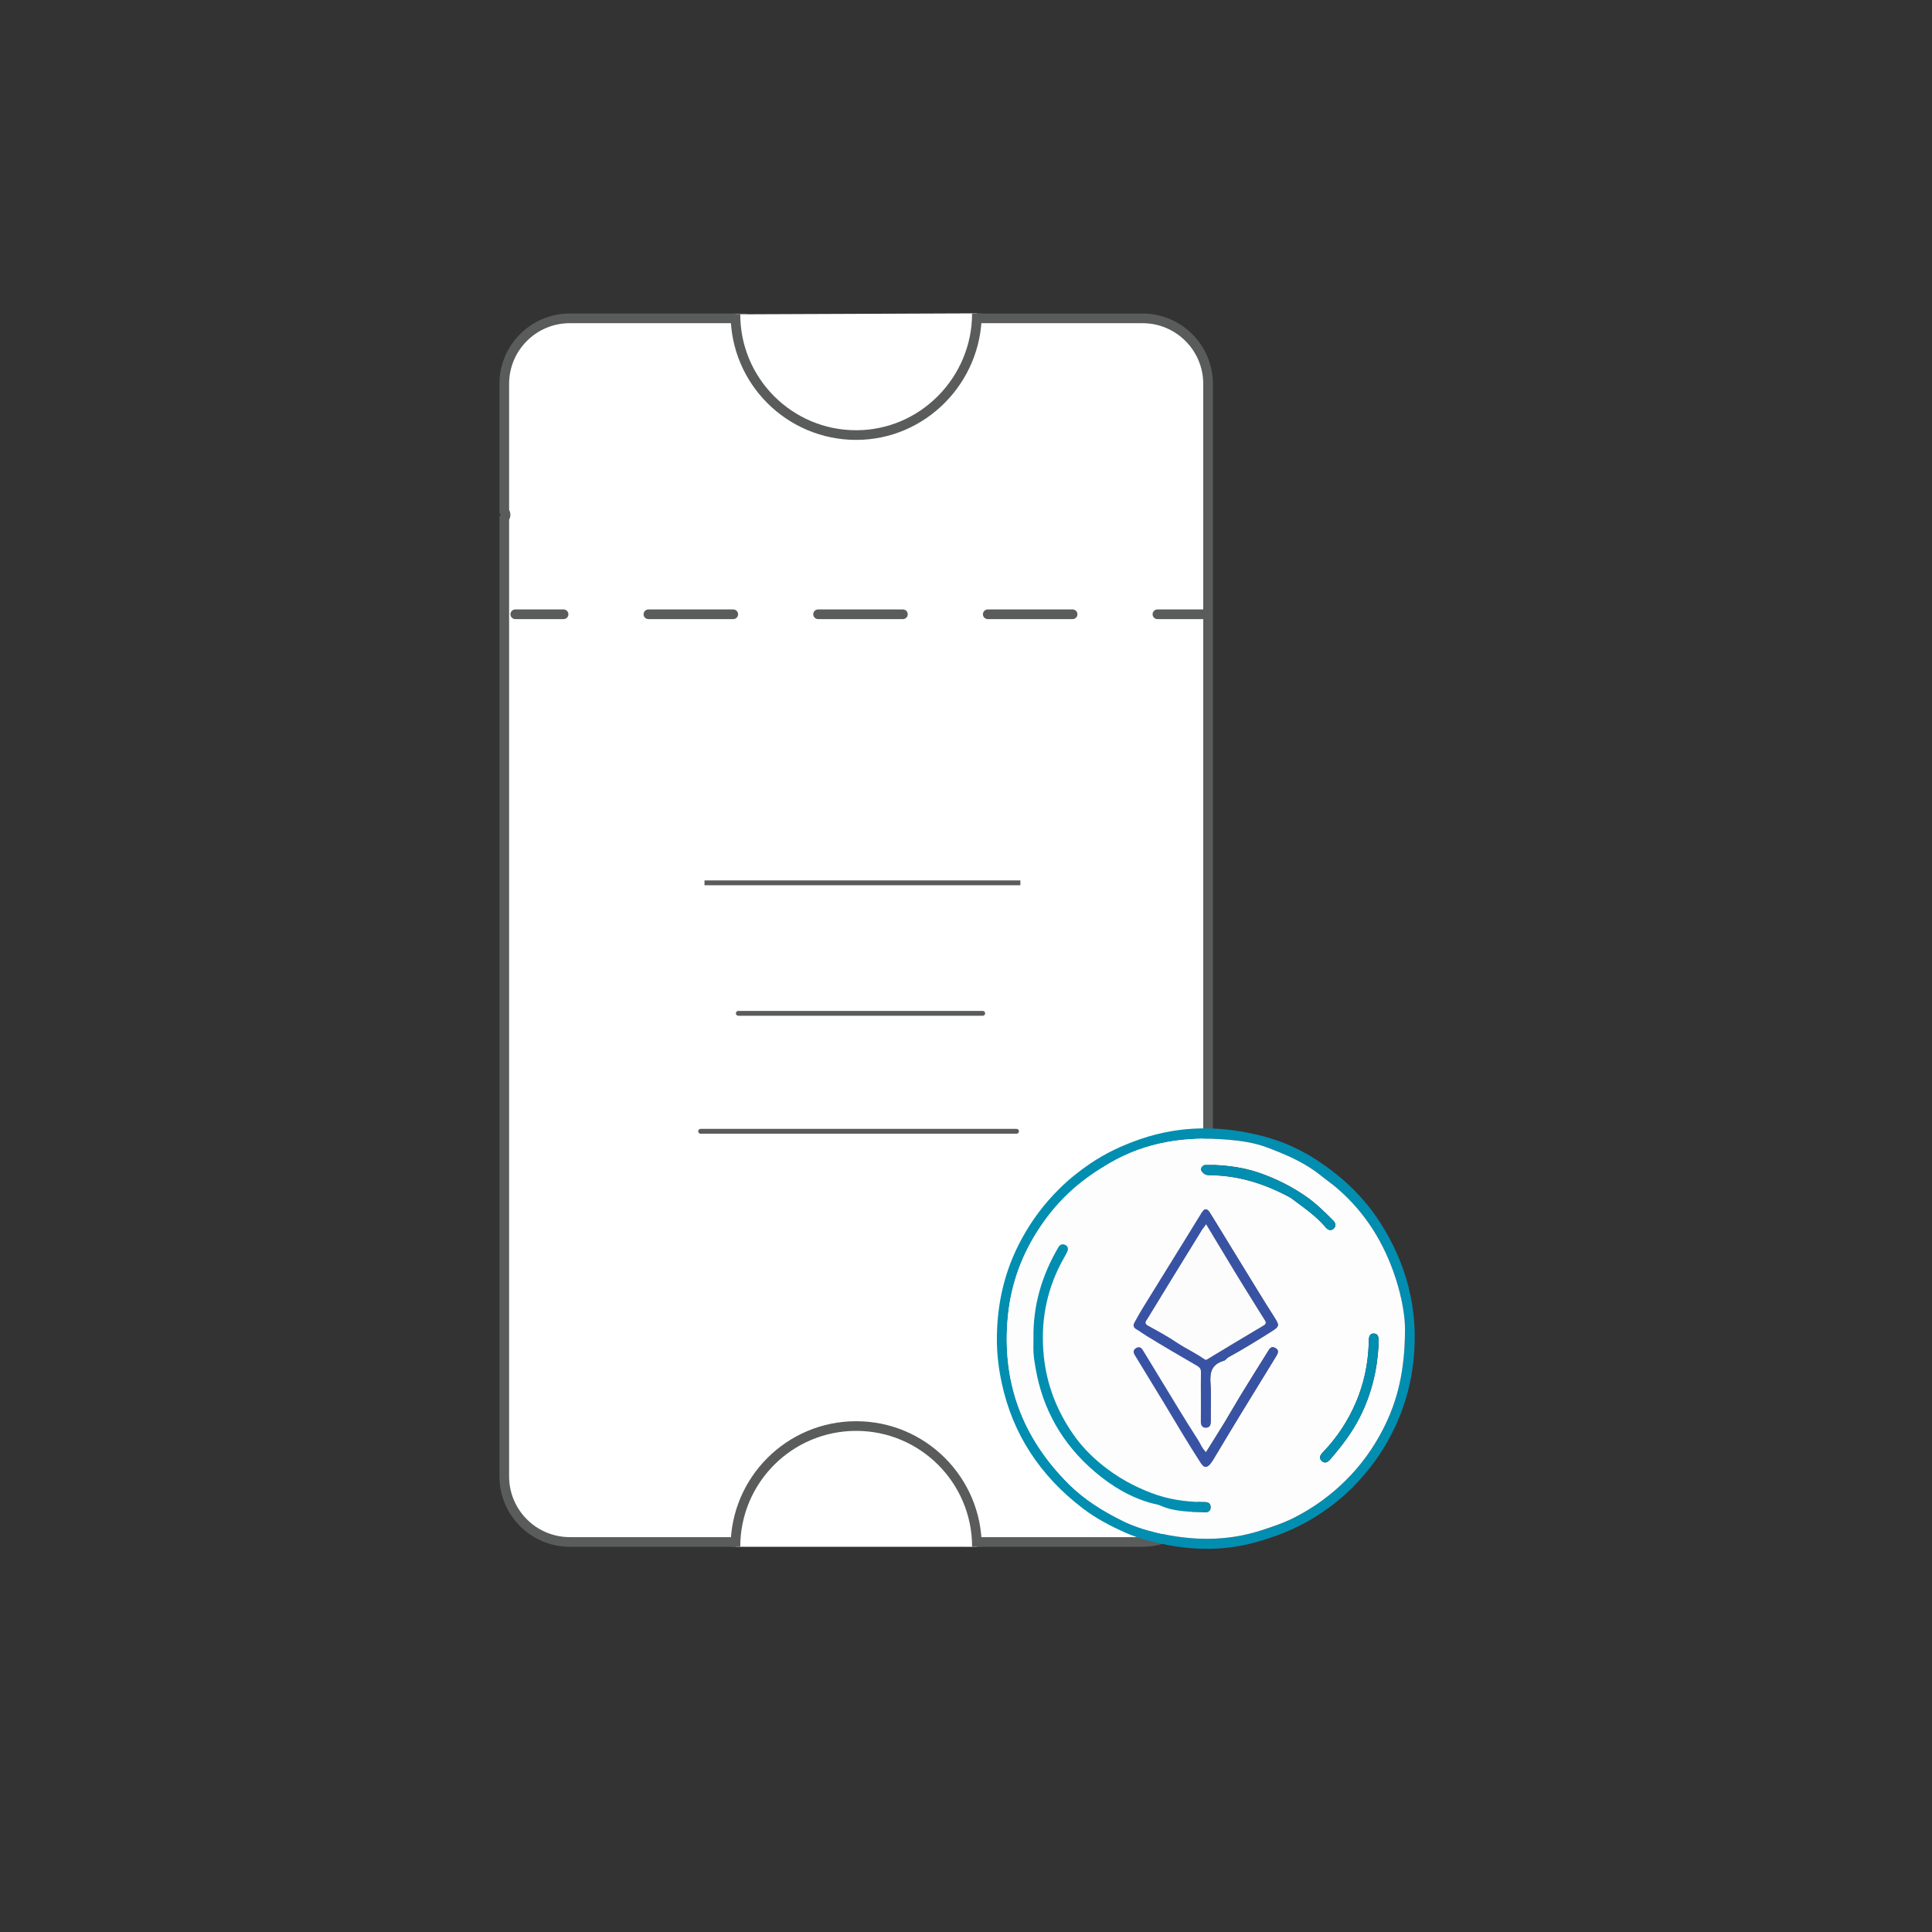 <?xml version="1.0" encoding="utf-8"?>
<!-- Generator: Adobe Illustrator 25.0.0, SVG Export Plug-In . SVG Version: 6.00 Build 0)  -->
<svg version="1.1" id="Layer_1" xmlns="http://www.w3.org/2000/svg" xmlns:xlink="http://www.w3.org/1999/xlink" x="0px" y="0px"
	 viewBox="0 0 2000 2000" style="enable-background:new 0 0 2000 2000;" xml:space="preserve">
<rect x="0" y="0" width="2000" height="2000" fill="#333333" stroke="none"/>
<style type="text/css">
	.st0{fill:#FFFFFF;stroke:#5A5B5B;stroke-width:10;stroke-miterlimit:10;}
	.st1{display:none;fill:#FFFFFF;stroke:#000000;stroke-width:10;stroke-miterlimit:10;}
	.st2{fill:none;}
	.st3{fill:#028EB0;}
	.st4{fill:#FDFDFD;}
	.st5{fill:#3953A4;}
	.st6{fill:#FDFCFC;}
	.st7{fill:#FFFFFF;}
	.st8{fill:none;stroke:#5A5B5B;stroke-width:10;stroke-linecap:round;stroke-linejoin:round;}
	.st9{fill:none;stroke:#5A5B5B;stroke-width:10;stroke-linecap:round;stroke-linejoin:round;stroke-dasharray:87.824,87.824;}
	.st10{fill:none;stroke:#5A5B5B;stroke-width:5;stroke-miterlimit:10;}
	.st11{fill:none;stroke:#5A5B5B;stroke-width:5;stroke-linecap:round;stroke-linejoin:round;stroke-miterlimit:10;}
</style>
<path class="st0" d="M1182.74,329.57h-176.09c0.74,2.87-0.81,6.43-4.65,6.43c-16.39,0-32.78,0.01-49.17,0c0,2.5-1.61,5-4.83,5h-56
	c-0.58,0-1.1-0.08-1.57-0.23c-1.23-0.03-2.46-0.05-3.7-0.08c0.94,0.63,1.88,1.29,2.79,1.99c4.96,3.79,0.56,12.15-5.05,8.63
	c-11.52-7.23-25.93-8.78-39.19-10.03c-6.65-0.62-13.33-1.05-20-1.62c-1.21,0.66-2.42,1.31-3.66,1.92
	c-3.97,1.94-7.99,3.54-11.78,3.52c1.51,4.48,1.99,9.27,0.98,14.23c-0.92,4.47-6.94,4.52-9.14,1.19c-2.39-3.62-4.55-7.35-6.27-11.19
	c-1.48,0.9-3.35,1.09-4.94-0.02c-2.38-1.66-4.61-3.52-6.59-5.56c-0.91,4.32-6.62,5.88-9.2,1.76c-3.05-4.85-5.04-10.31-5.67-15.95
	H589.88c-37.48,0-67.86,30.38-67.86,67.86v131.91c1.78,1.9,1.78,5.25,0,7.15v991.89c0,37.48,30.38,67.86,67.86,67.86H763.9
	c0.43-0.73,1.05-1.34,1.86-1.74c-0.44-0.74-0.72-1.59-0.76-2.5c-0.12-2.7,2.38-5,5-5c2.79,0,5.42,0.54,7.54,2.46
	c0.49,0.44,0.83,0.97,1.07,1.54H944c0.99,0,1.83,0.24,2.51,0.64c0.68-0.4,1.51-0.64,2.49-0.64c12.11-0.07,24.19-1.24,36.3-1.24
	c0.72-0.47,1.62-0.76,2.7-0.76h15c4.22,0,5.67,4.28,4.37,7.24h175.37c37.48,0,67.86-30.38,67.86-67.86V397.43
	C1250.59,359.95,1220.21,329.57,1182.74,329.57z"/>
<path class="st0" d="M1011.31,324.38c0,69.04-55.96,126-125,126s-125-55.96-125-125"/>
<path class="st1" d="M761.31,330.38c0-69.04,55.96-125,125-125s125,50.63,125,125"/>
<path class="st1" d="M761.48,1607.85c-0.11-2.19-0.17-4.39-0.17-6.61"/>
<path class="st0" d="M761.31,1601.24c0-69.04,55.96-125,125-125s125,55.96,125,125"/>
<g>
	<path class="st2" d="M1247.59,2084.59c-410.08,0-820.16-0.01-1230.23,0.11c-4.82,0-5.91-0.99-5.91-5.39
		c0.13-462.4,0.13-924.81,0-1387.21c0-4.4,1.08-5.4,5.91-5.4c820.16,0.11,1640.31,0.11,2460.47,0c4.82,0,5.91,0.99,5.91,5.39
		c-0.13,462.4-0.13,924.81,0,1387.21c0,4.4-1.09,5.4-5.91,5.4C2067.75,2084.58,1657.67,2084.59,1247.59,2084.59z M1031.97,1384.53
		c-0.19,15.9,1.66,31.57,5,47.17c11.22,52.4,39.27,95.74,84.06,129.89c13.43,10.24,28.68,18.3,44.47,25.26
		c13.58,5.99,28.21,9.71,42.8,12.47c30.4,5.75,60.78,5.74,91.04-2.6c21.86-6.03,42.28-14.11,61.24-25.86
		c13.07-8.1,25.05-17.06,35.89-27.5c15.45-14.88,28.43-31.22,38.92-49.41c15.83-27.44,24.96-56.5,28.01-87.3
		c5.03-50.73-6.92-98.05-35.13-141.77c-16.76-25.96-39.38-47.39-66.36-64.78c-16.46-10.61-34.65-18.69-53.88-23.75
		c-42.59-11.21-85.15-11.69-127.4,2.8c-18.75,6.43-36.13,14.58-52.2,25.49c-11.45,7.77-21.96,16.24-31.66,25.8
		c-15.86,15.65-28.75,32.97-39.14,52.04C1040.11,1314.66,1032.25,1348.78,1031.97,1384.53z"/>
	<path class="st3" d="M1031.97,1384.53c0.29-35.75,8.14-69.86,25.68-102.06c10.39-19.08,23.27-36.4,39.14-52.04
		c9.69-9.56,20.21-18.03,31.66-25.8c16.07-10.91,33.45-19.06,52.2-25.49c42.25-14.49,84.81-14.01,127.4-2.8
		c19.22,5.06,37.41,13.14,53.88,23.75c26.97,17.39,49.6,38.82,66.36,64.78c28.21,43.72,40.16,91.04,35.13,141.77
		c-3.05,30.8-12.18,59.86-28.01,87.3c-10.49,18.19-23.47,34.53-38.92,49.41c-10.84,10.44-22.82,19.4-35.89,27.5
		c-18.96,11.74-39.37,19.83-61.24,25.86c-30.26,8.34-60.65,8.35-91.04,2.6c-14.59-2.76-29.22-6.48-42.8-12.47
		c-15.79-6.97-31.04-15.02-44.47-25.26c-44.79-34.15-72.84-77.49-84.06-129.89C1033.63,1416.09,1031.78,1400.42,1031.97,1384.53z
		 M1454.43,1376.98c0.34-13.13-3.1-33.56-9.58-53.49c-11.63-35.78-30.66-67.58-60.79-93.51c-5.44-4.68-11.34-8.68-16.87-13.16
		c-16.29-13.23-35.78-21.53-55.53-28.98c-12.95-4.88-27.04-6.95-41.19-8.1c-43.32-3.53-84.09,2.47-121.52,24.22
		c-13.69,7.96-26.41,16.66-38.01,26.91c-13.05,11.53-24.09,24.41-33.64,38.52c-19.4,28.68-30.67,59.71-33.93,93.23
		c-6.48,66.59,13.85,125.1,63.78,174.41c15.74,15.54,34.83,27.39,55.17,37.43c10.99,5.42,22.95,9.21,34.87,12.07
		c36.38,8.71,72.89,9.31,108.87-2.42c11.9-3.88,23.62-7.83,34.81-13.61c19.59-10.12,36.67-22.63,51.89-37.64
		c15.91-15.69,28.53-33.21,38.54-52.5C1447.03,1450.05,1454.35,1418.15,1454.43,1376.98z"/>
	<path class="st4" d="M1454.43,1376.98c-0.08,41.17-7.4,73.06-23.13,103.36c-10.01,19.29-22.64,36.81-38.54,52.5
		c-15.22,15.02-32.3,27.52-51.89,37.64c-11.19,5.78-22.91,9.73-34.81,13.61c-35.98,11.73-72.49,11.13-108.87,2.42
		c-11.92-2.85-23.88-6.64-34.87-12.07c-20.34-10.04-39.43-21.89-55.17-37.43c-49.93-49.31-70.26-107.82-63.78-174.41
		c3.26-33.52,14.53-64.55,33.93-93.23c9.55-14.12,20.58-27,33.64-38.52c11.61-10.25,24.33-18.96,38.01-26.91
		c37.43-21.76,78.2-27.75,121.52-24.22c14.15,1.15,28.24,3.22,41.19,8.1c19.75,7.45,39.24,15.74,55.53,28.98
		c5.52,4.48,11.43,8.48,16.87,13.16c30.13,25.94,49.16,57.73,60.79,93.51C1451.33,1343.42,1454.77,1363.86,1454.43,1376.98z
		 M1243.15,1445.47c0,8.61,0.06,17.23-0.03,25.84c-0.04,3.48,0.7,6.67,5.2,6.6c4.49-0.07,5.05-3.32,5.03-6.76
		c-0.08-12.92,0.62-25.87-0.23-38.74c-0.72-10.95,0.47-19.97,13.82-23.8c1.8-0.52,2.96-2.65,4.7-3.6
		c15.02-8.24,29.52-17.19,43.94-26.27c8.84-5.57,9.2-6.42,3.55-15.22c-6.67-10.4-13.14-20.91-19.6-31.42
		c-15.68-25.54-31.28-51.11-46.97-76.64c-2.97-4.83-5.7-4.77-8.75,0.12c-5.57,8.94-11.01,17.94-16.55,26.89
		c-14.73,23.83-29.52,47.63-44.21,71.48c-3.11,5.05-5.95,10.25-8.81,15.43c-1.46,2.65-0.83,4.98,1.96,6.6
		c3.71,2.15,7.1,4.74,10.71,6.96c17.2,10.55,34.63,20.8,52.17,30.88c3.2,1.84,4.25,3.73,4.16,7.01
		C1243,1429.03,1243.15,1437.25,1243.15,1445.47z M1069.86,1385.74c0,5.08-0.27,10.18,0.08,15.24c0.35,5.05,1.19,10.08,2.05,15.09
		c7.24,42.27,27.35,78.66,61.68,107.76c17.09,14.48,36.49,26.46,59.43,32.53c2.66,0.7,5.5,1.05,7.96,2.14
		c14.84,6.59,30.82,6.49,46.72,6.9c3.73,0.1,5.43-1.88,5.44-5.13c0.01-3.26-1.77-5.11-5.39-5.33c-1.07-0.06-2.14-0.02-3.21-0.03
		c-18.17-0.27-35.62-2.9-52.68-9.38c-18.81-7.15-35.62-16.64-50.81-28.87c-11.55-9.31-21.69-19.8-29.9-31.57
		c-17.3-24.77-27.67-51.81-30.68-81.24c-3.45-33.77,2.02-66,18.09-96.65c2.02-3.85,4.41-7.55,6.22-11.48
		c1.25-2.7,0.96-5.61-2.32-7.08c-2.99-1.34-5.35-0.12-6.89,2.5C1078.26,1320.68,1069.19,1352.14,1069.86,1385.74z M1248.4,1503.38
		c-4.04-4.06-5.59-8.77-8.23-12.86c-6.79-10.53-13.41-21.15-19.94-31.82c-12.31-20.13-24.49-40.32-36.79-60.46
		c-1.48-2.42-3.37-4.87-7-2.92c-3.4,1.82-3.64,4.37-1.73,7.48c10.18,16.56,20.28,33.16,30.35,49.78
		c6.47,10.67,12.76,21.43,19.27,32.09c6.1,10,12.24,19.98,18.64,29.82c3.47,5.33,6.73,5.23,10.51,0.13
		c0.84-1.13,1.65-2.28,2.37-3.48c8.68-14.42,17.27-28.88,26.03-43.26c13-21.35,26.07-42.66,39.2-63.95
		c1.99-3.22,3.23-6.33-0.99-8.55c-4.35-2.29-5.98,1.14-7.64,3.81c-9.26,14.82-18.56,29.63-27.68,44.53
		c-5.89,9.63-11.4,19.45-17.27,29.09C1261.34,1482.91,1254.96,1492.9,1248.4,1503.38z M1256.55,1205.98c-3.13,0-5.7,0.05-8.27-0.02
		c-2.54-0.07-4.05,1.25-4.84,3.17c-0.75,1.81,0.2,3.37,1.6,4.75c1.94,1.92,4.07,2.72,7.1,2.72c29.94,0.07,57.06,8.9,82.56,22.57
		c0.55,0.3,1.14,0.56,1.63,0.93c12.6,9.58,25.99,18.37,36.05,30.48c2.19,2.64,5.3,3.96,8.19,1.32c2.77-2.53,2.25-5.72-0.39-8.36
		c-8.68-8.7-17.43-17.42-27.66-24.59c-15.08-10.57-31.7-18.92-49.48-25.01C1287.95,1208.78,1272.09,1206.58,1256.55,1205.98z
		 M1427.06,1392.82c0-0.39,0-0.78,0-1.17c-0.06-4.49,1.28-11.14-5.1-11.18c-5.64-0.04-4.93,6.51-5.09,10.91
		c-0.92,26.43-7.53,51.54-20.49,75.29c-7.35,13.47-16.4,25.81-27.25,37.07c-2.77,2.88-3.94,5.93-0.73,8.77
		c3.38,2.98,6.39,0.82,8.64-1.78c11.87-13.7,22.76-27.93,30.8-43.93C1419.68,1443.27,1425.68,1418.57,1427.06,1392.82z"/>
	<path class="st5" d="M1243.15,1445.47c0-8.22-0.15-16.45,0.07-24.66c0.09-3.28-0.96-5.17-4.16-7.01
		c-17.54-10.08-34.96-20.33-52.17-30.88c-3.61-2.21-7-4.81-10.71-6.96c-2.79-1.62-3.42-3.96-1.96-6.6
		c2.86-5.18,5.7-10.38,8.81-15.43c14.69-23.85,29.48-47.65,44.21-71.48c5.54-8.95,10.98-17.95,16.55-26.89
		c3.05-4.89,5.78-4.95,8.75-0.12c15.69,25.53,31.29,51.11,46.97,76.64c6.46,10.51,12.93,21.02,19.6,31.42
		c5.65,8.8,5.29,9.65-3.55,15.22c-14.42,9.08-28.92,18.03-43.94,26.27c-1.74,0.95-2.9,3.08-4.7,3.6
		c-13.35,3.83-14.54,12.85-13.82,23.8c0.85,12.87,0.15,25.83,0.23,38.74c0.02,3.44-0.54,6.69-5.03,6.76c-4.5,0.07-5.24-3.12-5.2-6.6
		C1243.21,1462.7,1243.15,1454.09,1243.15,1445.47z M1248.55,1267.37c-1.9,2.72-3.1,4.28-4.12,5.93
		c-11.36,18.41-22.7,36.83-34.02,55.27c-7.48,12.18-14.96,24.36-22.35,36.59c-1.41,2.33-4.02,4.6,0.53,7.09
		c10.17,5.57,20.4,11.14,29.93,17.56c9.18,6.18,19.5,10.7,28.38,17.21c1.07,0.79,1.55,0.89,2.57,0.27
		c19.53-11.77,39.02-23.59,58.68-35.19c3.19-1.88,2.34-3.57,1.05-5.67c-3.77-6.09-7.61-12.15-11.39-18.24
		c-6.18-9.96-12.41-19.89-18.49-29.9C1269.21,1301.71,1259.22,1285.07,1248.55,1267.37z"/>
	<path class="st3" d="M1069.86,1385.74c-0.66-33.6,8.4-65.06,25.78-94.59c1.54-2.62,3.9-3.84,6.89-2.5
		c3.28,1.47,3.57,4.38,2.32,7.08c-1.82,3.92-4.21,7.63-6.22,11.48c-16.06,30.65-21.54,62.89-18.09,96.65
		c3.01,29.43,13.38,56.47,30.68,81.24c8.22,11.77,18.35,22.26,29.9,31.57c15.19,12.23,32,21.72,50.81,28.87
		c17.06,6.48,34.51,9.11,52.68,9.38c1.07,0.02,2.15-0.03,3.21,0.03c3.62,0.22,5.41,2.07,5.39,5.33c-0.01,3.25-1.71,5.23-5.44,5.13
		c-15.9-0.41-31.88-0.31-46.72-6.9c-2.45-1.09-5.3-1.44-7.96-2.14c-22.94-6.07-42.34-18.05-59.43-32.53
		c-34.33-29.1-54.44-65.5-61.68-107.76c-0.86-5.01-1.7-10.04-2.05-15.09C1069.58,1395.92,1069.86,1390.82,1069.86,1385.74z"/>
	<path class="st5" d="M1248.4,1503.38c6.56-10.48,12.94-20.47,19.1-30.58c5.87-9.64,11.38-19.46,17.27-29.09
		c9.12-14.9,18.42-29.7,27.68-44.53c1.67-2.67,3.3-6.1,7.64-3.81c4.22,2.22,2.98,5.33,0.99,8.55c-13.13,21.28-26.2,42.6-39.2,63.95
		c-8.75,14.38-17.35,28.85-26.03,43.26c-0.72,1.2-1.53,2.35-2.37,3.48c-3.78,5.1-7.04,5.21-10.51-0.13
		c-6.4-9.84-12.53-19.83-18.64-29.82c-6.5-10.65-12.8-21.42-19.27-32.09c-10.07-16.62-20.18-33.22-30.35-49.78
		c-1.91-3.11-1.67-5.66,1.73-7.48c3.64-1.95,5.53,0.5,7,2.92c12.3,20.14,24.47,40.33,36.79,60.46
		c6.53,10.67,13.14,21.29,19.94,31.82C1242.82,1494.61,1244.36,1499.32,1248.4,1503.38z"/>
	<path class="st3" d="M1256.55,1205.98c15.54,0.6,31.4,2.8,46.47,7.97c17.78,6.09,34.4,14.45,49.48,25.01
		c10.23,7.17,18.98,15.89,27.66,24.59c2.64,2.65,3.16,5.83,0.39,8.36c-2.89,2.64-6,1.32-8.19-1.32
		c-10.05-12.1-23.45-20.9-36.05-30.48c-0.49-0.37-1.07-0.64-1.63-0.93c-25.51-13.67-52.62-22.5-82.56-22.57
		c-3.03-0.01-5.16-0.81-7.1-2.72c-1.4-1.38-2.34-2.94-1.6-4.75c0.79-1.92,2.31-3.23,4.84-3.17
		C1250.85,1206.03,1253.42,1205.98,1256.55,1205.98z"/>
	<path class="st3" d="M1427.06,1392.82c-1.38,25.75-7.38,50.45-19.21,73.98c-8.04,16-18.93,30.23-30.8,43.93
		c-2.25,2.6-5.26,4.76-8.64,1.78c-3.22-2.83-2.04-5.89,0.73-8.77c10.85-11.27,19.9-23.6,27.25-37.07
		c12.96-23.75,19.57-48.86,20.49-75.29c0.15-4.4-0.56-10.95,5.09-10.91c6.38,0.04,5.04,6.69,5.1,11.18
		C1427.07,1392.04,1427.06,1392.43,1427.06,1392.82z"/>
	<path class="st6" d="M1248.55,1267.37c10.68,17.7,20.66,34.34,30.75,50.93c6.08,10.01,12.31,19.94,18.49,29.9
		c3.78,6.09,7.62,12.15,11.39,18.24c1.3,2.1,2.15,3.78-1.05,5.67c-19.65,11.6-39.14,23.42-58.68,35.19
		c-1.02,0.61-1.49,0.52-2.57-0.27c-8.87-6.52-19.2-11.03-28.38-17.21c-9.53-6.41-19.76-11.98-29.93-17.56
		c-4.55-2.49-1.93-4.77-0.53-7.09c7.39-12.23,14.87-24.41,22.35-36.59c11.32-18.43,22.66-36.85,34.02-55.27
		C1245.45,1271.65,1246.65,1270.09,1248.55,1267.37z"/>
</g>
<g>
	<line class="st7" x1="1248.17" y1="635.89" x2="533.4" y2="635.89"/>
	<g>
		<line class="st8" x1="1248.17" y1="635.89" x2="1198.17" y2="635.89"/>
		<line class="st9" x1="1110.35" y1="635.89" x2="627.32" y2="635.89"/>
		<line class="st8" x1="583.4" y1="635.89" x2="533.4" y2="635.89"/>
	</g>
</g>
<line class="st10" x1="729.29" y1="913.91" x2="1056.29" y2="913.91"/>
<line class="st11" x1="725.29" y1="1171.1" x2="1052.29" y2="1171.1"/>
<line class="st11" x1="1017.29" y1="1049" x2="764.29" y2="1049"/>
</svg>
